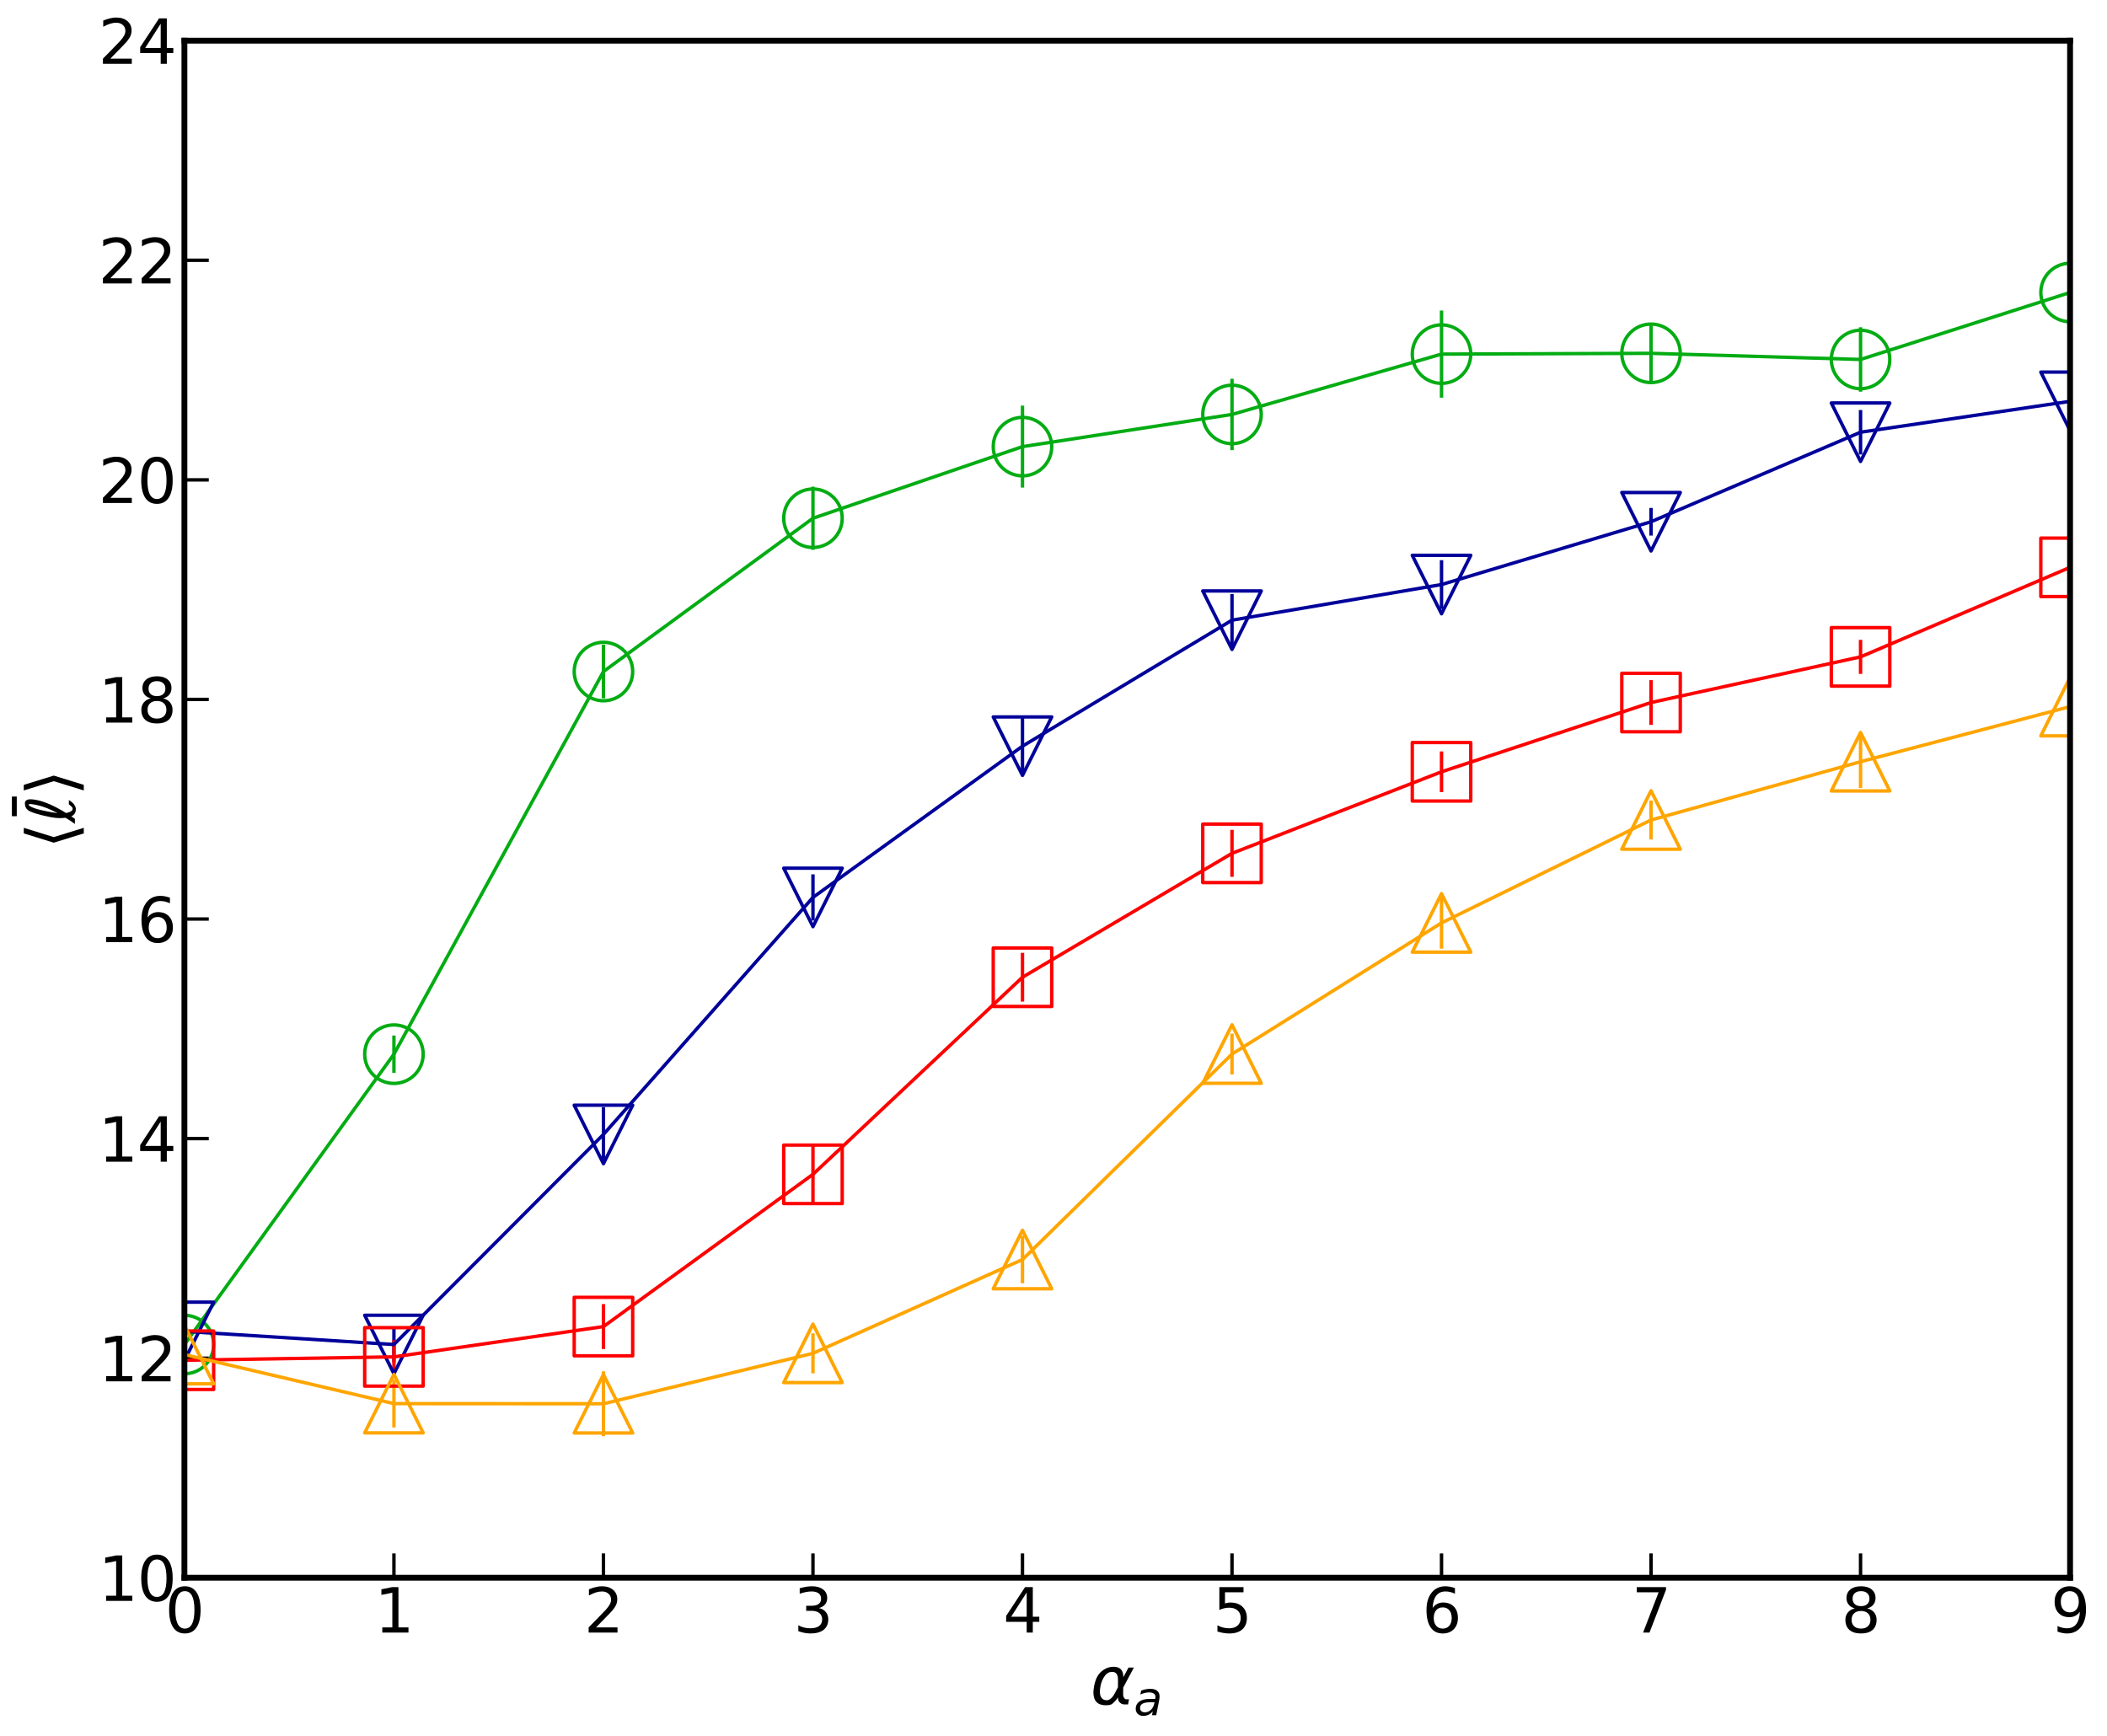 <?xml version="1.0" encoding="utf-8" standalone="no"?>
<!DOCTYPE svg PUBLIC "-//W3C//DTD SVG 1.1//EN"
  "http://www.w3.org/Graphics/SVG/1.1/DTD/svg11.dtd">
<svg xmlns:xlink="http://www.w3.org/1999/xlink" width="864.582pt" height="712.504pt" viewBox="0 0 864.582 712.504" xmlns="http://www.w3.org/2000/svg" version="1.1">
 <defs>
  <style type="text/css">*{stroke-linejoin: round; stroke-linecap: butt}</style>
 </defs>
 <g id="figure_1">
  <g id="patch_1">
   <path d="M 0 712.504 
L 864.582 712.504 
L 864.582 0 
L 0 0 
z
" style="fill: #ffffff"/>
  </g>
  <g id="axes_1">
   <g id="patch_2">
    <path d="M 75.672 647.478 
L 849.429 647.478 
L 849.429 16.698 
L 75.672 16.698 
z
" style="fill: #ffffff"/>
   </g>
   <g id="matplotlib.axis_1">
    <g id="xtick_1">
     <g id="line2d_1">
      <defs>
       <path id="ma9834af369" d="M 0 0 
L 0 -10 
" style="stroke: #000000; stroke-width: 1.4"/>
      </defs>
      <g>
       <use xlink:href="#ma9834af369" x="75.672" y="647.478" style="stroke: #000000; stroke-width: 1.4"/>
      </g>
     </g>
     <g id="text_1">
      <!-- 0 -->
      <g transform="translate(67.719 669.974) scale(0.25 -0.25)">
       <defs>
        <path id="DejaVuSans-30" d="M 2034 4250 
Q 1547 4250 1301 3770 
Q 1056 3291 1056 2328 
Q 1056 1369 1301 889 
Q 1547 409 2034 409 
Q 2525 409 2770 889 
Q 3016 1369 3016 2328 
Q 3016 3291 2770 3770 
Q 2525 4250 2034 4250 
z
M 2034 4750 
Q 2819 4750 3233 4129 
Q 3647 3509 3647 2328 
Q 3647 1150 3233 529 
Q 2819 -91 2034 -91 
Q 1250 -91 836 529 
Q 422 1150 422 2328 
Q 422 3509 836 4129 
Q 1250 4750 2034 4750 
z
" transform="scale(0.016)"/>
       </defs>
       <use xlink:href="#DejaVuSans-30"/>
      </g>
     </g>
    </g>
    <g id="xtick_2">
     <g id="line2d_2">
      <g>
       <use xlink:href="#ma9834af369" x="161.645" y="647.478" style="stroke: #000000; stroke-width: 1.4"/>
      </g>
     </g>
     <g id="text_2">
      <!-- 1 -->
      <g transform="translate(153.692 669.974) scale(0.25 -0.25)">
       <defs>
        <path id="DejaVuSans-31" d="M 794 531 
L 1825 531 
L 1825 4091 
L 703 3866 
L 703 4441 
L 1819 4666 
L 2450 4666 
L 2450 531 
L 3481 531 
L 3481 0 
L 794 0 
L 794 531 
z
" transform="scale(0.016)"/>
       </defs>
       <use xlink:href="#DejaVuSans-31"/>
      </g>
     </g>
    </g>
    <g id="xtick_3">
     <g id="line2d_3">
      <g>
       <use xlink:href="#ma9834af369" x="247.618" y="647.478" style="stroke: #000000; stroke-width: 1.4"/>
      </g>
     </g>
     <g id="text_3">
      <!-- 2 -->
      <g transform="translate(239.665 669.974) scale(0.25 -0.25)">
       <defs>
        <path id="DejaVuSans-32" d="M 1228 531 
L 3431 531 
L 3431 0 
L 469 0 
L 469 531 
Q 828 903 1448 1529 
Q 2069 2156 2228 2338 
Q 2531 2678 2651 2914 
Q 2772 3150 2772 3378 
Q 2772 3750 2511 3984 
Q 2250 4219 1831 4219 
Q 1534 4219 1204 4116 
Q 875 4013 500 3803 
L 500 4441 
Q 881 4594 1212 4672 
Q 1544 4750 1819 4750 
Q 2544 4750 2975 4387 
Q 3406 4025 3406 3419 
Q 3406 3131 3298 2873 
Q 3191 2616 2906 2266 
Q 2828 2175 2409 1742 
Q 1991 1309 1228 531 
z
" transform="scale(0.016)"/>
       </defs>
       <use xlink:href="#DejaVuSans-32"/>
      </g>
     </g>
    </g>
    <g id="xtick_4">
     <g id="line2d_4">
      <g>
       <use xlink:href="#ma9834af369" x="333.591" y="647.478" style="stroke: #000000; stroke-width: 1.4"/>
      </g>
     </g>
     <g id="text_4">
      <!-- 3 -->
      <g transform="translate(325.638 669.974) scale(0.25 -0.25)">
       <defs>
        <path id="DejaVuSans-33" d="M 2597 2516 
Q 3050 2419 3304 2112 
Q 3559 1806 3559 1356 
Q 3559 666 3084 287 
Q 2609 -91 1734 -91 
Q 1441 -91 1130 -33 
Q 819 25 488 141 
L 488 750 
Q 750 597 1062 519 
Q 1375 441 1716 441 
Q 2309 441 2620 675 
Q 2931 909 2931 1356 
Q 2931 1769 2642 2001 
Q 2353 2234 1838 2234 
L 1294 2234 
L 1294 2753 
L 1863 2753 
Q 2328 2753 2575 2939 
Q 2822 3125 2822 3475 
Q 2822 3834 2567 4026 
Q 2313 4219 1838 4219 
Q 1578 4219 1281 4162 
Q 984 4106 628 3988 
L 628 4550 
Q 988 4650 1302 4700 
Q 1616 4750 1894 4750 
Q 2613 4750 3031 4423 
Q 3450 4097 3450 3541 
Q 3450 3153 3228 2886 
Q 3006 2619 2597 2516 
z
" transform="scale(0.016)"/>
       </defs>
       <use xlink:href="#DejaVuSans-33"/>
      </g>
     </g>
    </g>
    <g id="xtick_5">
     <g id="line2d_5">
      <g>
       <use xlink:href="#ma9834af369" x="419.564" y="647.478" style="stroke: #000000; stroke-width: 1.4"/>
      </g>
     </g>
     <g id="text_5">
      <!-- 4 -->
      <g transform="translate(411.611 669.974) scale(0.25 -0.25)">
       <defs>
        <path id="DejaVuSans-34" d="M 2419 4116 
L 825 1625 
L 2419 1625 
L 2419 4116 
z
M 2253 4666 
L 3047 4666 
L 3047 1625 
L 3713 1625 
L 3713 1100 
L 3047 1100 
L 3047 0 
L 2419 0 
L 2419 1100 
L 313 1100 
L 313 1709 
L 2253 4666 
z
" transform="scale(0.016)"/>
       </defs>
       <use xlink:href="#DejaVuSans-34"/>
      </g>
     </g>
    </g>
    <g id="xtick_6">
     <g id="line2d_6">
      <g>
       <use xlink:href="#ma9834af369" x="505.537" y="647.478" style="stroke: #000000; stroke-width: 1.4"/>
      </g>
     </g>
     <g id="text_6">
      <!-- 5 -->
      <g transform="translate(497.584 669.974) scale(0.25 -0.25)">
       <defs>
        <path id="DejaVuSans-35" d="M 691 4666 
L 3169 4666 
L 3169 4134 
L 1269 4134 
L 1269 2991 
Q 1406 3038 1543 3061 
Q 1681 3084 1819 3084 
Q 2600 3084 3056 2656 
Q 3513 2228 3513 1497 
Q 3513 744 3044 326 
Q 2575 -91 1722 -91 
Q 1428 -91 1123 -41 
Q 819 9 494 109 
L 494 744 
Q 775 591 1075 516 
Q 1375 441 1709 441 
Q 2250 441 2565 725 
Q 2881 1009 2881 1497 
Q 2881 1984 2565 2268 
Q 2250 2553 1709 2553 
Q 1456 2553 1204 2497 
Q 953 2441 691 2322 
L 691 4666 
z
" transform="scale(0.016)"/>
       </defs>
       <use xlink:href="#DejaVuSans-35"/>
      </g>
     </g>
    </g>
    <g id="xtick_7">
     <g id="line2d_7">
      <g>
       <use xlink:href="#ma9834af369" x="591.51" y="647.478" style="stroke: #000000; stroke-width: 1.4"/>
      </g>
     </g>
     <g id="text_7">
      <!-- 6 -->
      <g transform="translate(583.557 669.974) scale(0.25 -0.25)">
       <defs>
        <path id="DejaVuSans-36" d="M 2113 2584 
Q 1688 2584 1439 2293 
Q 1191 2003 1191 1497 
Q 1191 994 1439 701 
Q 1688 409 2113 409 
Q 2538 409 2786 701 
Q 3034 994 3034 1497 
Q 3034 2003 2786 2293 
Q 2538 2584 2113 2584 
z
M 3366 4563 
L 3366 3988 
Q 3128 4100 2886 4159 
Q 2644 4219 2406 4219 
Q 1781 4219 1451 3797 
Q 1122 3375 1075 2522 
Q 1259 2794 1537 2939 
Q 1816 3084 2150 3084 
Q 2853 3084 3261 2657 
Q 3669 2231 3669 1497 
Q 3669 778 3244 343 
Q 2819 -91 2113 -91 
Q 1303 -91 875 529 
Q 447 1150 447 2328 
Q 447 3434 972 4092 
Q 1497 4750 2381 4750 
Q 2619 4750 2861 4703 
Q 3103 4656 3366 4563 
z
" transform="scale(0.016)"/>
       </defs>
       <use xlink:href="#DejaVuSans-36"/>
      </g>
     </g>
    </g>
    <g id="xtick_8">
     <g id="line2d_8">
      <g>
       <use xlink:href="#ma9834af369" x="677.483" y="647.478" style="stroke: #000000; stroke-width: 1.4"/>
      </g>
     </g>
     <g id="text_8">
      <!-- 7 -->
      <g transform="translate(669.53 669.974) scale(0.25 -0.25)">
       <defs>
        <path id="DejaVuSans-37" d="M 525 4666 
L 3525 4666 
L 3525 4397 
L 1831 0 
L 1172 0 
L 2766 4134 
L 525 4134 
L 525 4666 
z
" transform="scale(0.016)"/>
       </defs>
       <use xlink:href="#DejaVuSans-37"/>
      </g>
     </g>
    </g>
    <g id="xtick_9">
     <g id="line2d_9">
      <g>
       <use xlink:href="#ma9834af369" x="763.456" y="647.478" style="stroke: #000000; stroke-width: 1.4"/>
      </g>
     </g>
     <g id="text_9">
      <!-- 8 -->
      <g transform="translate(755.503 669.974) scale(0.25 -0.25)">
       <defs>
        <path id="DejaVuSans-38" d="M 2034 2216 
Q 1584 2216 1326 1975 
Q 1069 1734 1069 1313 
Q 1069 891 1326 650 
Q 1584 409 2034 409 
Q 2484 409 2743 651 
Q 3003 894 3003 1313 
Q 3003 1734 2745 1975 
Q 2488 2216 2034 2216 
z
M 1403 2484 
Q 997 2584 770 2862 
Q 544 3141 544 3541 
Q 544 4100 942 4425 
Q 1341 4750 2034 4750 
Q 2731 4750 3128 4425 
Q 3525 4100 3525 3541 
Q 3525 3141 3298 2862 
Q 3072 2584 2669 2484 
Q 3125 2378 3379 2068 
Q 3634 1759 3634 1313 
Q 3634 634 3220 271 
Q 2806 -91 2034 -91 
Q 1263 -91 848 271 
Q 434 634 434 1313 
Q 434 1759 690 2068 
Q 947 2378 1403 2484 
z
M 1172 3481 
Q 1172 3119 1398 2916 
Q 1625 2713 2034 2713 
Q 2441 2713 2670 2916 
Q 2900 3119 2900 3481 
Q 2900 3844 2670 4047 
Q 2441 4250 2034 4250 
Q 1625 4250 1398 4047 
Q 1172 3844 1172 3481 
z
" transform="scale(0.016)"/>
       </defs>
       <use xlink:href="#DejaVuSans-38"/>
      </g>
     </g>
    </g>
    <g id="xtick_10">
     <g id="line2d_10">
      <g>
       <use xlink:href="#ma9834af369" x="849.429" y="647.478" style="stroke: #000000; stroke-width: 1.4"/>
      </g>
     </g>
     <g id="text_10">
      <!-- 9 -->
      <g transform="translate(841.476 669.974) scale(0.25 -0.25)">
       <defs>
        <path id="DejaVuSans-39" d="M 703 97 
L 703 672 
Q 941 559 1184 500 
Q 1428 441 1663 441 
Q 2288 441 2617 861 
Q 2947 1281 2994 2138 
Q 2813 1869 2534 1725 
Q 2256 1581 1919 1581 
Q 1219 1581 811 2004 
Q 403 2428 403 3163 
Q 403 3881 828 4315 
Q 1253 4750 1959 4750 
Q 2769 4750 3195 4129 
Q 3622 3509 3622 2328 
Q 3622 1225 3098 567 
Q 2575 -91 1691 -91 
Q 1453 -91 1209 -44 
Q 966 3 703 97 
z
M 1959 2075 
Q 2384 2075 2632 2365 
Q 2881 2656 2881 3163 
Q 2881 3666 2632 3958 
Q 2384 4250 1959 4250 
Q 1534 4250 1286 3958 
Q 1038 3666 1038 3163 
Q 1038 2656 1286 2365 
Q 1534 2075 1959 2075 
z
" transform="scale(0.016)"/>
       </defs>
       <use xlink:href="#DejaVuSans-39"/>
      </g>
     </g>
    </g>
    <g id="text_11">
     <!-- $\alpha_a$ -->
     <g transform="translate(447.431 699.689) scale(0.27 -0.27)">
      <defs>
       <path id="DejaVuSans-Oblique-3b1" d="M 2619 1628 
L 2622 2350 
Q 2625 3088 2069 3091 
Q 1653 3094 1394 2747 
Q 1069 2319 959 1747 
Q 825 1059 994 731 
Q 1169 397 1547 397 
Q 1966 397 2319 1063 
L 2619 1628 
z
M 2166 3578 
Q 3141 3594 3128 2584 
Q 3128 2584 3616 3500 
L 4128 3500 
L 3119 1603 
L 3109 919 
Q 3109 766 3194 638 
Q 3291 488 3391 488 
L 3669 488 
L 3575 0 
L 3228 0 
Q 2934 0 2722 263 
Q 2622 394 2619 669 
Q 2416 334 2066 50 
Q 1900 -81 1453 -78 
Q 722 -72 456 397 
Q 184 884 353 1747 
Q 534 2675 1009 3097 
Q 1544 3569 2166 3578 
z
" transform="scale(0.016)"/>
       <path id="DejaVuSans-Oblique-61" d="M 3438 1997 
L 3047 0 
L 2472 0 
L 2578 531 
Q 2325 219 2001 64 
Q 1678 -91 1281 -91 
Q 834 -91 548 182 
Q 263 456 263 884 
Q 263 1497 752 1853 
Q 1241 2209 2100 2209 
L 2900 2209 
L 2931 2363 
Q 2938 2388 2941 2417 
Q 2944 2447 2944 2509 
Q 2944 2788 2717 2942 
Q 2491 3097 2081 3097 
Q 1800 3097 1504 3025 
Q 1209 2953 897 2809 
L 997 3341 
Q 1322 3463 1633 3523 
Q 1944 3584 2234 3584 
Q 2853 3584 3176 3315 
Q 3500 3047 3500 2534 
Q 3500 2431 3484 2292 
Q 3469 2153 3438 1997 
z
M 2816 1759 
L 2241 1759 
Q 1534 1759 1195 1570 
Q 856 1381 856 984 
Q 856 709 1029 553 
Q 1203 397 1509 397 
Q 1978 397 2328 733 
Q 2678 1069 2791 1631 
L 2816 1759 
z
" transform="scale(0.016)"/>
      </defs>
      <use xlink:href="#DejaVuSans-Oblique-3b1" transform="translate(0 0.844)"/>
      <use xlink:href="#DejaVuSans-Oblique-61" transform="translate(65.918 -15.562) scale(0.7)"/>
     </g>
    </g>
   </g>
   <g id="matplotlib.axis_2">
    <g id="ytick_1">
     <g id="line2d_11">
      <defs>
       <path id="m2c4a014913" d="M 0 0 
L 10 0 
" style="stroke: #000000; stroke-width: 1.4"/>
      </defs>
      <g>
       <use xlink:href="#m2c4a014913" x="75.672" y="647.478" style="stroke: #000000; stroke-width: 1.4"/>
      </g>
     </g>
     <g id="text_12">
      <!-- 10 -->
      <g transform="translate(40.36 656.976) scale(0.25 -0.25)">
       <use xlink:href="#DejaVuSans-31"/>
       <use xlink:href="#DejaVuSans-30" x="63.623"/>
      </g>
     </g>
    </g>
    <g id="ytick_2">
     <g id="line2d_12">
      <g>
       <use xlink:href="#m2c4a014913" x="75.672" y="557.367" style="stroke: #000000; stroke-width: 1.4"/>
      </g>
     </g>
     <g id="text_13">
      <!-- 12 -->
      <g transform="translate(40.36 566.865) scale(0.25 -0.25)">
       <use xlink:href="#DejaVuSans-31"/>
       <use xlink:href="#DejaVuSans-32" x="63.623"/>
      </g>
     </g>
    </g>
    <g id="ytick_3">
     <g id="line2d_13">
      <g>
       <use xlink:href="#m2c4a014913" x="75.672" y="467.255" style="stroke: #000000; stroke-width: 1.4"/>
      </g>
     </g>
     <g id="text_14">
      <!-- 14 -->
      <g transform="translate(40.36 476.753) scale(0.25 -0.25)">
       <use xlink:href="#DejaVuSans-31"/>
       <use xlink:href="#DejaVuSans-34" x="63.623"/>
      </g>
     </g>
    </g>
    <g id="ytick_4">
     <g id="line2d_14">
      <g>
       <use xlink:href="#m2c4a014913" x="75.672" y="377.144" style="stroke: #000000; stroke-width: 1.4"/>
      </g>
     </g>
     <g id="text_15">
      <!-- 16 -->
      <g transform="translate(40.36 386.642) scale(0.25 -0.25)">
       <use xlink:href="#DejaVuSans-31"/>
       <use xlink:href="#DejaVuSans-36" x="63.623"/>
      </g>
     </g>
    </g>
    <g id="ytick_5">
     <g id="line2d_15">
      <g>
       <use xlink:href="#m2c4a014913" x="75.672" y="287.032" style="stroke: #000000; stroke-width: 1.4"/>
      </g>
     </g>
     <g id="text_16">
      <!-- 18 -->
      <g transform="translate(40.36 296.53) scale(0.25 -0.25)">
       <use xlink:href="#DejaVuSans-31"/>
       <use xlink:href="#DejaVuSans-38" x="63.623"/>
      </g>
     </g>
    </g>
    <g id="ytick_6">
     <g id="line2d_16">
      <g>
       <use xlink:href="#m2c4a014913" x="75.672" y="196.921" style="stroke: #000000; stroke-width: 1.4"/>
      </g>
     </g>
     <g id="text_17">
      <!-- 20 -->
      <g transform="translate(40.36 206.419) scale(0.25 -0.25)">
       <use xlink:href="#DejaVuSans-32"/>
       <use xlink:href="#DejaVuSans-30" x="63.623"/>
      </g>
     </g>
    </g>
    <g id="ytick_7">
     <g id="line2d_17">
      <g>
       <use xlink:href="#m2c4a014913" x="75.672" y="106.809" style="stroke: #000000; stroke-width: 1.4"/>
      </g>
     </g>
     <g id="text_18">
      <!-- 22 -->
      <g transform="translate(40.36 116.308) scale(0.25 -0.25)">
       <use xlink:href="#DejaVuSans-32"/>
       <use xlink:href="#DejaVuSans-32" x="63.623"/>
      </g>
     </g>
    </g>
    <g id="ytick_8">
     <g id="line2d_18">
      <g>
       <use xlink:href="#m2c4a014913" x="75.672" y="16.698" style="stroke: #000000; stroke-width: 1.4"/>
      </g>
     </g>
     <g id="text_19">
      <!-- 24 -->
      <g transform="translate(40.36 26.196) scale(0.25 -0.25)">
       <use xlink:href="#DejaVuSans-32"/>
       <use xlink:href="#DejaVuSans-34" x="63.623"/>
      </g>
     </g>
    </g>
    <g id="text_20">
     <!-- $\langle \bar{\ell} \rangle$ -->
     <g transform="translate(30.745 348.288) rotate(-90) scale(0.27 -0.27)">
      <defs>
       <path id="DejaVuSans-27e8" d="M 572 2006 
L 1453 4856 
L 1984 4856 
L 1103 2006 
L 1984 -844 
L 1453 -844 
L 572 2006 
z
" transform="scale(0.016)"/>
       <path id="DejaVuSans-304" d="M -2518 4769 
L -650 4769 
L -650 4306 
L -2518 4306 
L -2518 4769 
z
" transform="scale(0.016)"/>
       <path id="DejaVuSans-Oblique-2113" d="M 950 838 
Q 1078 213 1350 213 
Q 1531 213 1766 572 
L 2181 572 
Q 1994 253 1775 88 
Q 1538 -91 1319 -91 
Q 831 -91 634 344 
L 400 0 
L -88 0 
Q 250 459 500 888 
Q 469 1131 469 1397 
Q 469 1872 566 2347 
Q 931 4131 1256 4497 
Q 1481 4750 1866 4750 
Q 2256 4750 2256 4209 
Q 2253 3966 2197 3675 
Q 1972 2484 950 838 
z
M 947 1656 
Q 1531 2744 1709 3613 
Q 1803 4072 1803 4191 
Q 1803 4406 1725 4406 
Q 1384 4134 1081 2516 
Q 997 2063 947 1656 
z
" transform="scale(0.016)"/>
       <path id="DejaVuSans-27e9" d="M 1925 2006 
L 1044 -844 
L 513 -844 
L 1394 2006 
L 513 4856 
L 1044 4856 
L 1925 2006 
z
" transform="scale(0.016)"/>
      </defs>
      <use xlink:href="#DejaVuSans-27e8" transform="translate(0 0.047)"/>
      <use xlink:href="#DejaVuSans-304" transform="translate(89.685 19.484)"/>
      <use xlink:href="#DejaVuSans-Oblique-2113" transform="translate(39.014 0.047)"/>
      <use xlink:href="#DejaVuSans-27e9" transform="translate(80.322 0.047)"/>
     </g>
    </g>
   </g>
   <g id="LineCollection_1">
    <path d="M 75.672 558.715 
L 75.672 544.819 
" clip-path="url(#p264948fbd5)" style="fill: none; stroke: #03ac13; stroke-width: 1.4"/>
    <path d="M 161.645 440.251 
L 161.645 424.969 
" clip-path="url(#p264948fbd5)" style="fill: none; stroke: #03ac13; stroke-width: 1.4"/>
    <path d="M 247.618 286.584 
L 247.618 264.573 
" clip-path="url(#p264948fbd5)" style="fill: none; stroke: #03ac13; stroke-width: 1.4"/>
    <path d="M 333.591 225.637 
L 333.591 199.715 
" clip-path="url(#p264948fbd5)" style="fill: none; stroke: #03ac13; stroke-width: 1.4"/>
    <path d="M 419.564 200.106 
L 419.564 166.464 
" clip-path="url(#p264948fbd5)" style="fill: none; stroke: #03ac13; stroke-width: 1.4"/>
    <path d="M 505.537 184.716 
L 505.537 155.433 
" clip-path="url(#p264948fbd5)" style="fill: none; stroke: #03ac13; stroke-width: 1.4"/>
    <path d="M 591.51 163.205 
L 591.51 127.435 
" clip-path="url(#p264948fbd5)" style="fill: none; stroke: #03ac13; stroke-width: 1.4"/>
    <path d="M 677.483 157.356 
L 677.483 132.635 
" clip-path="url(#p264948fbd5)" style="fill: none; stroke: #03ac13; stroke-width: 1.4"/>
    <path d="M 763.456 160.734 
L 763.456 134.296 
" clip-path="url(#p264948fbd5)" style="fill: none; stroke: #03ac13; stroke-width: 1.4"/>
    <path d="M 849.429 134.352 
L 849.429 105.721 
" clip-path="url(#p264948fbd5)" style="fill: none; stroke: #03ac13; stroke-width: 1.4"/>
    <path clip-path="url(#p264948fbd5)" style="fill: none; stroke: #03ac13; stroke-width: 1.4"/>
    <path clip-path="url(#p264948fbd5)" style="fill: none; stroke: #03ac13; stroke-width: 1.4"/>
    <path clip-path="url(#p264948fbd5)" style="fill: none; stroke: #03ac13; stroke-width: 1.4"/>
    <path clip-path="url(#p264948fbd5)" style="fill: none; stroke: #03ac13; stroke-width: 1.4"/>
    <path clip-path="url(#p264948fbd5)" style="fill: none; stroke: #03ac13; stroke-width: 1.4"/>
    <path clip-path="url(#p264948fbd5)" style="fill: none; stroke: #03ac13; stroke-width: 1.4"/>
   </g>
   <g id="LineCollection_2">
    <path d="M 75.672 554.631 
L 75.672 538.111 
" clip-path="url(#p264948fbd5)" style="fill: none; stroke: #00019a; stroke-width: 1.4"/>
    <path d="M 161.645 559.061 
L 161.645 544.446 
" clip-path="url(#p264948fbd5)" style="fill: none; stroke: #00019a; stroke-width: 1.4"/>
    <path d="M 247.618 476.744 
L 247.618 454.354 
" clip-path="url(#p264948fbd5)" style="fill: none; stroke: #00019a; stroke-width: 1.4"/>
    <path d="M 333.591 377.753 
L 333.591 358.806 
" clip-path="url(#p264948fbd5)" style="fill: none; stroke: #00019a; stroke-width: 1.4"/>
    <path d="M 419.564 318.167 
L 419.564 294.26 
" clip-path="url(#p264948fbd5)" style="fill: none; stroke: #00019a; stroke-width: 1.4"/>
    <path d="M 505.537 265.248 
L 505.537 243.761 
" clip-path="url(#p264948fbd5)" style="fill: none; stroke: #00019a; stroke-width: 1.4"/>
    <path d="M 591.51 249.892 
L 591.51 229.881 
" clip-path="url(#p264948fbd5)" style="fill: none; stroke: #00019a; stroke-width: 1.4"/>
    <path d="M 677.483 219.777 
L 677.483 208.448 
" clip-path="url(#p264948fbd5)" style="fill: none; stroke: #00019a; stroke-width: 1.4"/>
    <path d="M 763.456 186.488 
L 763.456 168.254 
" clip-path="url(#p264948fbd5)" style="fill: none; stroke: #00019a; stroke-width: 1.4"/>
    <path d="M 849.429 171.961 
L 849.429 157.433 
" clip-path="url(#p264948fbd5)" style="fill: none; stroke: #00019a; stroke-width: 1.4"/>
    <path clip-path="url(#p264948fbd5)" style="fill: none; stroke: #00019a; stroke-width: 1.4"/>
    <path clip-path="url(#p264948fbd5)" style="fill: none; stroke: #00019a; stroke-width: 1.4"/>
    <path clip-path="url(#p264948fbd5)" style="fill: none; stroke: #00019a; stroke-width: 1.4"/>
    <path clip-path="url(#p264948fbd5)" style="fill: none; stroke: #00019a; stroke-width: 1.4"/>
    <path clip-path="url(#p264948fbd5)" style="fill: none; stroke: #00019a; stroke-width: 1.4"/>
    <path clip-path="url(#p264948fbd5)" style="fill: none; stroke: #00019a; stroke-width: 1.4"/>
   </g>
   <g id="LineCollection_3">
    <path d="M 75.672 565.472 
L 75.672 550.946 
" clip-path="url(#p264948fbd5)" style="fill: none; stroke: #fe0000; stroke-width: 1.4"/>
    <path d="M 161.645 563.697 
L 161.645 549.96 
" clip-path="url(#p264948fbd5)" style="fill: none; stroke: #fe0000; stroke-width: 1.4"/>
    <path d="M 247.618 553.615 
L 247.618 535.179 
" clip-path="url(#p264948fbd5)" style="fill: none; stroke: #fe0000; stroke-width: 1.4"/>
    <path d="M 333.591 493.936 
L 333.591 469.906 
" clip-path="url(#p264948fbd5)" style="fill: none; stroke: #fe0000; stroke-width: 1.4"/>
    <path d="M 419.564 411.043 
L 419.564 391.024 
" clip-path="url(#p264948fbd5)" style="fill: none; stroke: #fe0000; stroke-width: 1.4"/>
    <path d="M 505.537 359.832 
L 505.537 340.545 
" clip-path="url(#p264948fbd5)" style="fill: none; stroke: #fe0000; stroke-width: 1.4"/>
    <path d="M 591.51 325.088 
L 591.51 308.36 
" clip-path="url(#p264948fbd5)" style="fill: none; stroke: #fe0000; stroke-width: 1.4"/>
    <path d="M 677.483 297.484 
L 677.483 279.111 
" clip-path="url(#p264948fbd5)" style="fill: none; stroke: #fe0000; stroke-width: 1.4"/>
    <path d="M 763.456 276.547 
L 763.456 262.583 
" clip-path="url(#p264948fbd5)" style="fill: none; stroke: #fe0000; stroke-width: 1.4"/>
    <path d="M 849.429 239.999 
L 849.429 225.646 
" clip-path="url(#p264948fbd5)" style="fill: none; stroke: #fe0000; stroke-width: 1.4"/>
    <path clip-path="url(#p264948fbd5)" style="fill: none; stroke: #fe0000; stroke-width: 1.4"/>
    <path clip-path="url(#p264948fbd5)" style="fill: none; stroke: #fe0000; stroke-width: 1.4"/>
    <path clip-path="url(#p264948fbd5)" style="fill: none; stroke: #fe0000; stroke-width: 1.4"/>
    <path clip-path="url(#p264948fbd5)" style="fill: none; stroke: #fe0000; stroke-width: 1.4"/>
    <path clip-path="url(#p264948fbd5)" style="fill: none; stroke: #fe0000; stroke-width: 1.4"/>
    <path clip-path="url(#p264948fbd5)" style="fill: none; stroke: #fe0000; stroke-width: 1.4"/>
   </g>
   <g id="LineCollection_4">
    <path d="M 75.672 563.898 
L 75.672 547.865 
" clip-path="url(#p264948fbd5)" style="fill: none; stroke: #ffa500; stroke-width: 1.4"/>
    <path d="M 161.645 585.789 
L 161.645 566.238 
" clip-path="url(#p264948fbd5)" style="fill: none; stroke: #ffa500; stroke-width: 1.4"/>
    <path d="M 247.618 589.364 
L 247.618 562.769 
" clip-path="url(#p264948fbd5)" style="fill: none; stroke: #ffa500; stroke-width: 1.4"/>
    <path d="M 333.591 563.603 
L 333.591 547.158 
" clip-path="url(#p264948fbd5)" style="fill: none; stroke: #ffa500; stroke-width: 1.4"/>
    <path d="M 419.564 526.625 
L 419.564 507.151 
" clip-path="url(#p264948fbd5)" style="fill: none; stroke: #ffa500; stroke-width: 1.4"/>
    <path d="M 505.537 440.939 
L 505.537 424.174 
" clip-path="url(#p264948fbd5)" style="fill: none; stroke: #ffa500; stroke-width: 1.4"/>
    <path d="M 591.51 389.308 
L 591.51 368.166 
" clip-path="url(#p264948fbd5)" style="fill: none; stroke: #ffa500; stroke-width: 1.4"/>
    <path d="M 677.483 344.491 
L 677.483 328.527 
" clip-path="url(#p264948fbd5)" style="fill: none; stroke: #ffa500; stroke-width: 1.4"/>
    <path d="M 763.456 323.366 
L 763.456 301.801 
" clip-path="url(#p264948fbd5)" style="fill: none; stroke: #ffa500; stroke-width: 1.4"/>
    <path d="M 849.429 304.009 
L 849.429 275.947 
" clip-path="url(#p264948fbd5)" style="fill: none; stroke: #ffa500; stroke-width: 1.4"/>
    <path clip-path="url(#p264948fbd5)" style="fill: none; stroke: #ffa500; stroke-width: 1.4"/>
    <path clip-path="url(#p264948fbd5)" style="fill: none; stroke: #ffa500; stroke-width: 1.4"/>
    <path clip-path="url(#p264948fbd5)" style="fill: none; stroke: #ffa500; stroke-width: 1.4"/>
    <path clip-path="url(#p264948fbd5)" style="fill: none; stroke: #ffa500; stroke-width: 1.4"/>
    <path clip-path="url(#p264948fbd5)" style="fill: none; stroke: #ffa500; stroke-width: 1.4"/>
    <path clip-path="url(#p264948fbd5)" style="fill: none; stroke: #ffa500; stroke-width: 1.4"/>
   </g>
   <g id="line2d_19">
    <path d="M 75.672 551.767 
L 161.645 432.61 
L 247.618 275.578 
L 333.591 212.676 
L 419.564 183.285 
L 505.537 170.075 
L 591.51 145.32 
L 677.483 144.995 
L 763.456 147.515 
L 849.429 120.036 
L 865.582 112.357 
" clip-path="url(#p264948fbd5)" style="fill: none; stroke: #03ac13; stroke-width: 1.4; stroke-linecap: square"/>
    <defs>
     <path id="mf8760c21ef" d="M 0 12 
C 3.182 12 6.235 10.736 8.485 8.485 
C 10.736 6.235 12 3.182 12 0 
C 12 -3.182 10.736 -6.235 8.485 -8.485 
C 6.235 -10.736 3.182 -12 0 -12 
C -3.182 -12 -6.235 -10.736 -8.485 -8.485 
C -10.736 -6.235 -12 -3.182 -12 0 
C -12 3.182 -10.736 6.235 -8.485 8.485 
C -6.235 10.736 -3.182 12 0 12 
z
" style="stroke: #03ac13; stroke-width: 1.4"/>
    </defs>
    <g clip-path="url(#p264948fbd5)">
     <use xlink:href="#mf8760c21ef" x="75.672" y="551.767" style="fill-opacity: 0; stroke: #03ac13; stroke-width: 1.4"/>
     <use xlink:href="#mf8760c21ef" x="161.645" y="432.61" style="fill-opacity: 0; stroke: #03ac13; stroke-width: 1.4"/>
     <use xlink:href="#mf8760c21ef" x="247.618" y="275.578" style="fill-opacity: 0; stroke: #03ac13; stroke-width: 1.4"/>
     <use xlink:href="#mf8760c21ef" x="333.591" y="212.676" style="fill-opacity: 0; stroke: #03ac13; stroke-width: 1.4"/>
     <use xlink:href="#mf8760c21ef" x="419.564" y="183.285" style="fill-opacity: 0; stroke: #03ac13; stroke-width: 1.4"/>
     <use xlink:href="#mf8760c21ef" x="505.537" y="170.075" style="fill-opacity: 0; stroke: #03ac13; stroke-width: 1.4"/>
     <use xlink:href="#mf8760c21ef" x="591.51" y="145.32" style="fill-opacity: 0; stroke: #03ac13; stroke-width: 1.4"/>
     <use xlink:href="#mf8760c21ef" x="677.483" y="144.995" style="fill-opacity: 0; stroke: #03ac13; stroke-width: 1.4"/>
     <use xlink:href="#mf8760c21ef" x="763.456" y="147.515" style="fill-opacity: 0; stroke: #03ac13; stroke-width: 1.4"/>
     <use xlink:href="#mf8760c21ef" x="849.429" y="120.036" style="fill-opacity: 0; stroke: #03ac13; stroke-width: 1.4"/>
     <use xlink:href="#mf8760c21ef" x="935.402" y="79.164" style="fill-opacity: 0; stroke: #03ac13; stroke-width: 1.4"/>
     <use xlink:href="#mf8760c21ef" x="1021.375" y="97.622" style="fill-opacity: 0; stroke: #03ac13; stroke-width: 1.4"/>
     <use xlink:href="#mf8760c21ef" x="1107.348" y="119.917" style="fill-opacity: 0; stroke: #03ac13; stroke-width: 1.4"/>
     <use xlink:href="#mf8760c21ef" x="1193.32" y="103.413" style="fill-opacity: 0; stroke: #03ac13; stroke-width: 1.4"/>
     <use xlink:href="#mf8760c21ef" x="1279.293" y="107.328" style="fill-opacity: 0; stroke: #03ac13; stroke-width: 1.4"/>
     <use xlink:href="#mf8760c21ef" x="1365.266" y="83.229" style="fill-opacity: 0; stroke: #03ac13; stroke-width: 1.4"/>
    </g>
   </g>
   <g id="line2d_20">
    <path d="M 75.672 546.371 
L 161.645 551.753 
L 247.618 465.549 
L 333.591 368.279 
L 419.564 306.213 
L 505.537 254.505 
L 591.51 239.886 
L 677.483 214.112 
L 763.456 177.371 
L 849.429 164.697 
L 865.582 166.89 
" clip-path="url(#p264948fbd5)" style="fill: none; stroke: #00019a; stroke-width: 1.4; stroke-linecap: square"/>
    <defs>
     <path id="md3eeecb449" d="M -0 12 
L 12 -12 
L -12 -12 
z
" style="stroke: #00019a; stroke-width: 1.4; stroke-linejoin: miter"/>
    </defs>
    <g clip-path="url(#p264948fbd5)">
     <use xlink:href="#md3eeecb449" x="75.672" y="546.371" style="fill-opacity: 0; stroke: #00019a; stroke-width: 1.4; stroke-linejoin: miter"/>
     <use xlink:href="#md3eeecb449" x="161.645" y="551.753" style="fill-opacity: 0; stroke: #00019a; stroke-width: 1.4; stroke-linejoin: miter"/>
     <use xlink:href="#md3eeecb449" x="247.618" y="465.549" style="fill-opacity: 0; stroke: #00019a; stroke-width: 1.4; stroke-linejoin: miter"/>
     <use xlink:href="#md3eeecb449" x="333.591" y="368.279" style="fill-opacity: 0; stroke: #00019a; stroke-width: 1.4; stroke-linejoin: miter"/>
     <use xlink:href="#md3eeecb449" x="419.564" y="306.213" style="fill-opacity: 0; stroke: #00019a; stroke-width: 1.4; stroke-linejoin: miter"/>
     <use xlink:href="#md3eeecb449" x="505.537" y="254.505" style="fill-opacity: 0; stroke: #00019a; stroke-width: 1.4; stroke-linejoin: miter"/>
     <use xlink:href="#md3eeecb449" x="591.51" y="239.886" style="fill-opacity: 0; stroke: #00019a; stroke-width: 1.4; stroke-linejoin: miter"/>
     <use xlink:href="#md3eeecb449" x="677.483" y="214.112" style="fill-opacity: 0; stroke: #00019a; stroke-width: 1.4; stroke-linejoin: miter"/>
     <use xlink:href="#md3eeecb449" x="763.456" y="177.371" style="fill-opacity: 0; stroke: #00019a; stroke-width: 1.4; stroke-linejoin: miter"/>
     <use xlink:href="#md3eeecb449" x="849.429" y="164.697" style="fill-opacity: 0; stroke: #00019a; stroke-width: 1.4; stroke-linejoin: miter"/>
     <use xlink:href="#md3eeecb449" x="935.402" y="176.371" style="fill-opacity: 0; stroke: #00019a; stroke-width: 1.4; stroke-linejoin: miter"/>
     <use xlink:href="#md3eeecb449" x="1021.375" y="162.083" style="fill-opacity: 0; stroke: #00019a; stroke-width: 1.4; stroke-linejoin: miter"/>
     <use xlink:href="#md3eeecb449" x="1107.348" y="170.631" style="fill-opacity: 0; stroke: #00019a; stroke-width: 1.4; stroke-linejoin: miter"/>
     <use xlink:href="#md3eeecb449" x="1193.32" y="153.633" style="fill-opacity: 0; stroke: #00019a; stroke-width: 1.4; stroke-linejoin: miter"/>
     <use xlink:href="#md3eeecb449" x="1279.293" y="165.658" style="fill-opacity: 0; stroke: #00019a; stroke-width: 1.4; stroke-linejoin: miter"/>
     <use xlink:href="#md3eeecb449" x="1365.266" y="160.329" style="fill-opacity: 0; stroke: #00019a; stroke-width: 1.4; stroke-linejoin: miter"/>
    </g>
   </g>
   <g id="line2d_21">
    <path d="M 75.672 558.209 
L 161.645 556.829 
L 247.618 544.397 
L 333.591 481.921 
L 419.564 401.034 
L 505.537 350.189 
L 591.51 316.724 
L 677.483 288.298 
L 763.456 269.565 
L 849.429 232.822 
L 865.582 231.398 
" clip-path="url(#p264948fbd5)" style="fill: none; stroke: #fe0000; stroke-width: 1.4; stroke-linecap: square"/>
    <defs>
     <path id="md85c178c44" d="M -12 12 
L 12 12 
L 12 -12 
L -12 -12 
z
" style="stroke: #fe0000; stroke-width: 1.4; stroke-linejoin: miter"/>
    </defs>
    <g clip-path="url(#p264948fbd5)">
     <use xlink:href="#md85c178c44" x="75.672" y="558.209" style="fill-opacity: 0; stroke: #fe0000; stroke-width: 1.4; stroke-linejoin: miter"/>
     <use xlink:href="#md85c178c44" x="161.645" y="556.829" style="fill-opacity: 0; stroke: #fe0000; stroke-width: 1.4; stroke-linejoin: miter"/>
     <use xlink:href="#md85c178c44" x="247.618" y="544.397" style="fill-opacity: 0; stroke: #fe0000; stroke-width: 1.4; stroke-linejoin: miter"/>
     <use xlink:href="#md85c178c44" x="333.591" y="481.921" style="fill-opacity: 0; stroke: #fe0000; stroke-width: 1.4; stroke-linejoin: miter"/>
     <use xlink:href="#md85c178c44" x="419.564" y="401.034" style="fill-opacity: 0; stroke: #fe0000; stroke-width: 1.4; stroke-linejoin: miter"/>
     <use xlink:href="#md85c178c44" x="505.537" y="350.189" style="fill-opacity: 0; stroke: #fe0000; stroke-width: 1.4; stroke-linejoin: miter"/>
     <use xlink:href="#md85c178c44" x="591.51" y="316.724" style="fill-opacity: 0; stroke: #fe0000; stroke-width: 1.4; stroke-linejoin: miter"/>
     <use xlink:href="#md85c178c44" x="677.483" y="288.298" style="fill-opacity: 0; stroke: #fe0000; stroke-width: 1.4; stroke-linejoin: miter"/>
     <use xlink:href="#md85c178c44" x="763.456" y="269.565" style="fill-opacity: 0; stroke: #fe0000; stroke-width: 1.4; stroke-linejoin: miter"/>
     <use xlink:href="#md85c178c44" x="849.429" y="232.822" style="fill-opacity: 0; stroke: #fe0000; stroke-width: 1.4; stroke-linejoin: miter"/>
     <use xlink:href="#md85c178c44" x="935.402" y="225.239" style="fill-opacity: 0; stroke: #fe0000; stroke-width: 1.4; stroke-linejoin: miter"/>
     <use xlink:href="#md85c178c44" x="1021.375" y="242.622" style="fill-opacity: 0; stroke: #fe0000; stroke-width: 1.4; stroke-linejoin: miter"/>
     <use xlink:href="#md85c178c44" x="1107.348" y="207.384" style="fill-opacity: 0; stroke: #fe0000; stroke-width: 1.4; stroke-linejoin: miter"/>
     <use xlink:href="#md85c178c44" x="1193.32" y="210.974" style="fill-opacity: 0; stroke: #fe0000; stroke-width: 1.4; stroke-linejoin: miter"/>
     <use xlink:href="#md85c178c44" x="1279.293" y="194.234" style="fill-opacity: 0; stroke: #fe0000; stroke-width: 1.4; stroke-linejoin: miter"/>
     <use xlink:href="#md85c178c44" x="1365.266" y="207.353" style="fill-opacity: 0; stroke: #fe0000; stroke-width: 1.4; stroke-linejoin: miter"/>
    </g>
   </g>
   <g id="line2d_22">
    <path d="M 75.672 555.882 
L 161.645 576.013 
L 247.618 576.066 
L 333.591 555.381 
L 419.564 516.888 
L 505.537 432.557 
L 591.51 378.737 
L 677.483 336.509 
L 763.456 312.583 
L 849.429 289.978 
L 865.582 289.837 
" clip-path="url(#p264948fbd5)" style="fill: none; stroke: #ffa500; stroke-width: 1.4; stroke-linecap: square"/>
    <defs>
     <path id="m6f93f780f6" d="M 0 -12 
L -12 12 
L 12 12 
z
" style="stroke: #ffa500; stroke-width: 1.4; stroke-linejoin: miter"/>
    </defs>
    <g clip-path="url(#p264948fbd5)">
     <use xlink:href="#m6f93f780f6" x="75.672" y="555.882" style="fill-opacity: 0; stroke: #ffa500; stroke-width: 1.4; stroke-linejoin: miter"/>
     <use xlink:href="#m6f93f780f6" x="161.645" y="576.013" style="fill-opacity: 0; stroke: #ffa500; stroke-width: 1.4; stroke-linejoin: miter"/>
     <use xlink:href="#m6f93f780f6" x="247.618" y="576.066" style="fill-opacity: 0; stroke: #ffa500; stroke-width: 1.4; stroke-linejoin: miter"/>
     <use xlink:href="#m6f93f780f6" x="333.591" y="555.381" style="fill-opacity: 0; stroke: #ffa500; stroke-width: 1.4; stroke-linejoin: miter"/>
     <use xlink:href="#m6f93f780f6" x="419.564" y="516.888" style="fill-opacity: 0; stroke: #ffa500; stroke-width: 1.4; stroke-linejoin: miter"/>
     <use xlink:href="#m6f93f780f6" x="505.537" y="432.557" style="fill-opacity: 0; stroke: #ffa500; stroke-width: 1.4; stroke-linejoin: miter"/>
     <use xlink:href="#m6f93f780f6" x="591.51" y="378.737" style="fill-opacity: 0; stroke: #ffa500; stroke-width: 1.4; stroke-linejoin: miter"/>
     <use xlink:href="#m6f93f780f6" x="677.483" y="336.509" style="fill-opacity: 0; stroke: #ffa500; stroke-width: 1.4; stroke-linejoin: miter"/>
     <use xlink:href="#m6f93f780f6" x="763.456" y="312.583" style="fill-opacity: 0; stroke: #ffa500; stroke-width: 1.4; stroke-linejoin: miter"/>
     <use xlink:href="#m6f93f780f6" x="849.429" y="289.978" style="fill-opacity: 0; stroke: #ffa500; stroke-width: 1.4; stroke-linejoin: miter"/>
     <use xlink:href="#m6f93f780f6" x="935.402" y="289.227" style="fill-opacity: 0; stroke: #ffa500; stroke-width: 1.4; stroke-linejoin: miter"/>
     <use xlink:href="#m6f93f780f6" x="1021.375" y="279.728" style="fill-opacity: 0; stroke: #ffa500; stroke-width: 1.4; stroke-linejoin: miter"/>
     <use xlink:href="#m6f93f780f6" x="1107.348" y="256.2" style="fill-opacity: 0; stroke: #ffa500; stroke-width: 1.4; stroke-linejoin: miter"/>
     <use xlink:href="#m6f93f780f6" x="1193.32" y="270.719" style="fill-opacity: 0; stroke: #ffa500; stroke-width: 1.4; stroke-linejoin: miter"/>
     <use xlink:href="#m6f93f780f6" x="1279.293" y="239.725" style="fill-opacity: 0; stroke: #ffa500; stroke-width: 1.4; stroke-linejoin: miter"/>
     <use xlink:href="#m6f93f780f6" x="1365.266" y="244.76" style="fill-opacity: 0; stroke: #ffa500; stroke-width: 1.4; stroke-linejoin: miter"/>
    </g>
   </g>
   <g id="patch_3">
    <path d="M 75.672 647.478 
L 75.672 16.698 
" style="fill: none; stroke: #000000; stroke-width: 2.4; stroke-linejoin: miter; stroke-linecap: square"/>
   </g>
   <g id="patch_4">
    <path d="M 849.429 647.478 
L 849.429 16.698 
" style="fill: none; stroke: #000000; stroke-width: 2.4; stroke-linejoin: miter; stroke-linecap: square"/>
   </g>
   <g id="patch_5">
    <path d="M 75.672 647.478 
L 849.429 647.478 
" style="fill: none; stroke: #000000; stroke-width: 2.4; stroke-linejoin: miter; stroke-linecap: square"/>
   </g>
   <g id="patch_6">
    <path d="M 75.672 16.698 
L 849.429 16.698 
" style="fill: none; stroke: #000000; stroke-width: 2.4; stroke-linejoin: miter; stroke-linecap: square"/>
   </g>
  </g>
 </g>
 <defs>
  <clipPath id="p264948fbd5">
   <rect x="75.672" y="16.698" width="773.756" height="630.78"/>
  </clipPath>
 </defs>
</svg>
